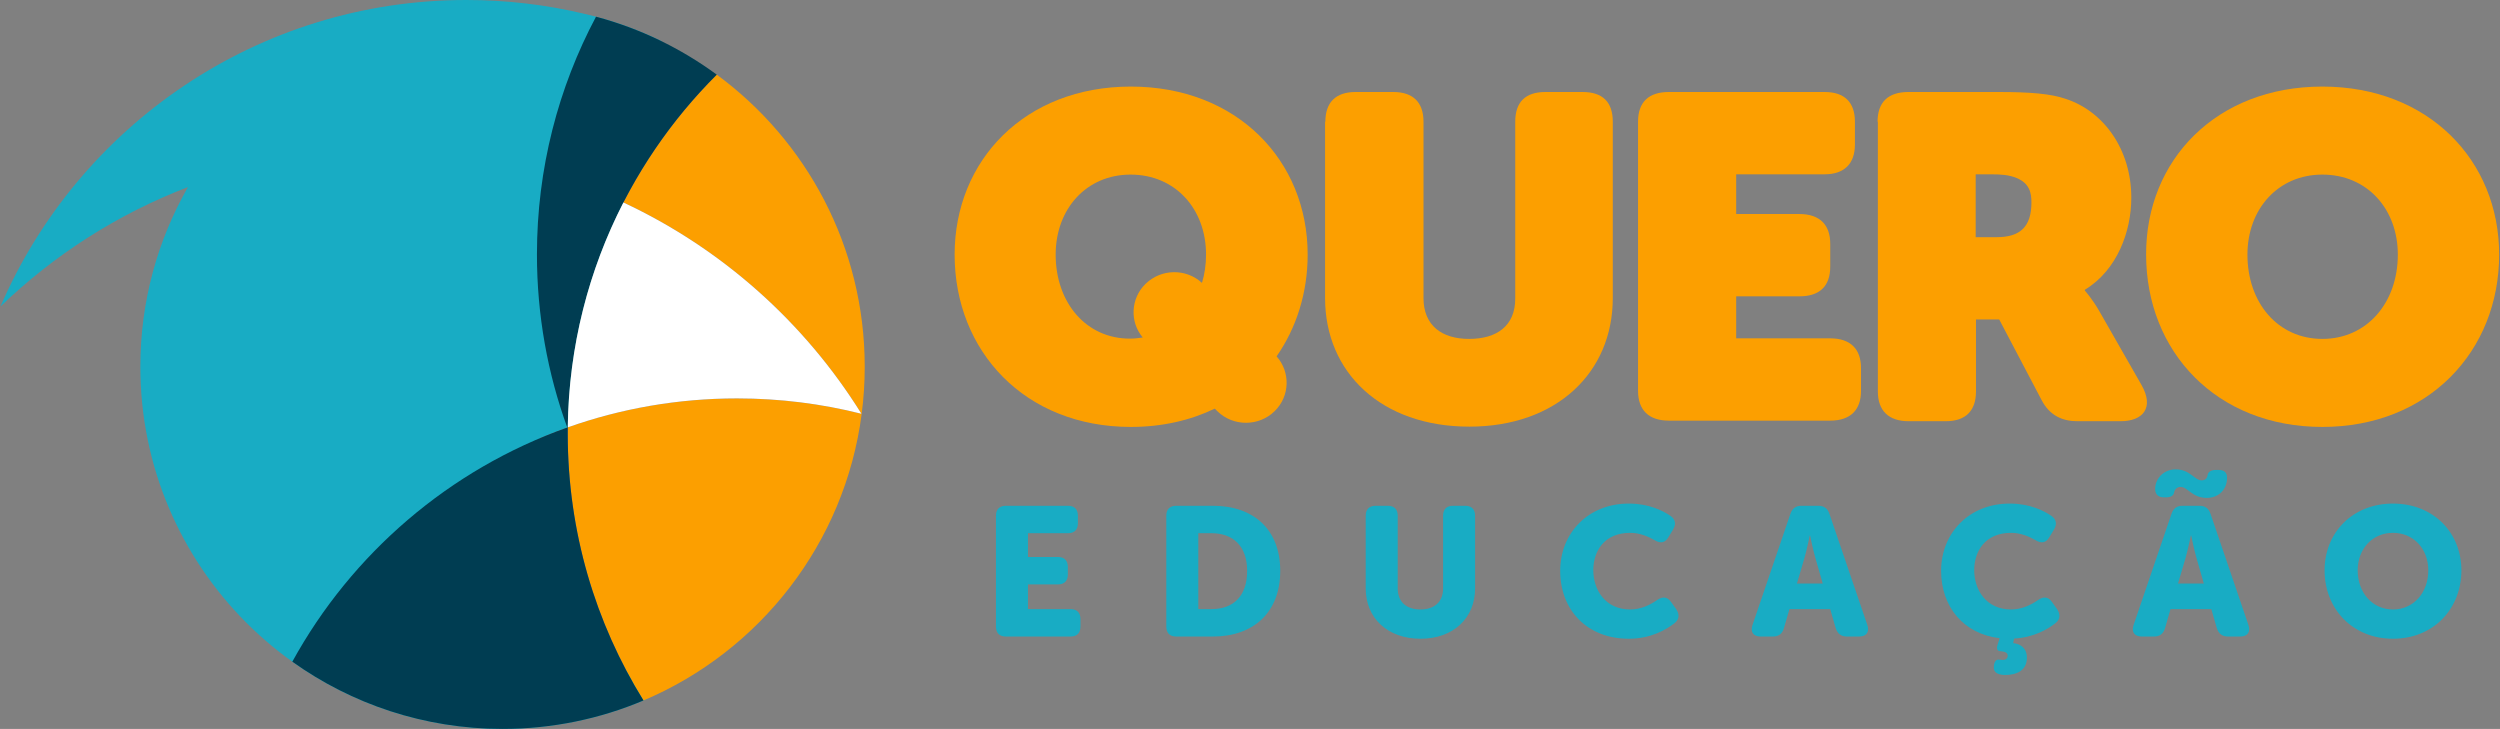 <?xml version="1.0" encoding="UTF-8" standalone="no"?>
<svg width="2761px" height="805px" viewBox="0 0 2761 805" version="1.1" xmlns="http://www.w3.org/2000/svg" xmlns:xlink="http://www.w3.org/1999/xlink">
    <rect x="0" y="0" width="2761" height="805" fill="#808080" stroke="none"/>
    <!-- Generator: Sketch 39.1 (31720) - http://www.bohemiancoding.com/sketch -->
    <title>pt-sec-color</title>
    <desc>Created with Sketch.</desc>
    <defs></defs>
    <g id="Page-1" stroke="none" stroke-width="1" fill="none" fill-rule="evenodd">
        <g id="pt-sec-color" transform="translate(-177, -258)">
            <g transform="translate(177, 258)">
                <path d="M1099.938,691.89 C1099.938,699.162 1103.776,703 1111.048,703 L1182.152,703 C1189.424,703 1193.262,699.162 1193.262,691.89 L1193.262,683.81 C1193.262,676.538 1189.424,672.7 1182.152,672.7 L1135.288,672.7 L1135.288,645.43 L1168.214,645.43 C1175.486,645.43 1179.324,641.592 1179.324,634.32 L1179.324,626.24 C1179.324,618.968 1175.486,615.13 1168.214,615.13 L1135.288,615.13 L1135.288,588.87 L1179.324,588.87 C1186.596,588.87 1190.434,585.032 1190.434,577.76 L1190.434,569.68 C1190.434,562.408 1186.596,558.57 1179.324,558.57 L1111.048,558.57 C1103.776,558.57 1099.938,562.408 1099.938,569.68 L1099.938,691.89 Z M1288.058,691.89 C1288.058,699.162 1291.896,703 1299.168,703 L1339.366,703 C1384.816,703 1413.904,675.932 1413.904,630.482 C1413.904,585.032 1384.816,558.57 1339.366,558.57 L1299.168,558.57 C1291.896,558.57 1288.058,562.408 1288.058,569.68 L1288.058,691.89 Z M1323.408,672.7 L1323.408,588.87 L1337.952,588.87 C1361.788,588.87 1377.342,603.01 1377.342,630.482 C1377.342,658.156 1362.394,672.7 1337.952,672.7 L1323.408,672.7 Z M1508.296,649.874 C1508.296,682.396 1532.132,705.424 1568.896,705.424 C1605.256,705.424 1629.092,682.396 1629.092,649.874 L1629.092,569.68 C1629.092,562.408 1625.254,558.57 1617.982,558.57 L1604.852,558.57 C1597.58,558.57 1593.742,562.408 1593.742,569.68 L1593.742,649.874 C1593.742,665.024 1583.844,673.104 1568.694,673.104 C1553.544,673.104 1543.646,665.024 1543.646,649.874 L1543.646,569.68 C1543.646,562.408 1539.808,558.57 1532.536,558.57 L1519.406,558.57 C1512.134,558.57 1508.296,562.408 1508.296,569.68 L1508.296,649.874 Z M1723.08,630.482 C1723.08,673.306 1752.37,705.424 1798.83,705.424 C1823.272,705.424 1840.24,695.324 1849.33,688.254 C1854.784,684.012 1854.986,678.356 1851.148,672.7 L1845.492,664.822 C1841.25,658.762 1835.998,658.56 1829.938,662.802 C1823.07,667.65 1812.566,673.104 1800.446,673.104 C1772.57,673.104 1759.642,651.086 1759.642,629.674 C1759.642,608.868 1771.56,588.466 1800.446,588.466 C1811.152,588.466 1820.646,592.708 1827.312,596.546 C1833.574,600.384 1838.624,599.778 1842.462,593.516 L1847.512,585.234 C1851.148,579.376 1850.744,573.922 1845.088,569.882 C1836.604,564.024 1821.05,556.146 1798.83,556.146 C1754.188,556.146 1723.08,588.466 1723.08,630.482 L1723.08,630.482 Z M1935.44,690.274 C1932.814,697.95 1936.45,703 1944.53,703 L1957.862,703 C1964.326,703 1968.366,699.97 1970.184,693.708 L1976.244,672.7 L2021.29,672.7 L2027.35,693.708 C2029.37,699.97 2033.41,703 2039.874,703 L2053.206,703 C2061.286,703 2064.922,697.95 2062.296,690.274 L2020.482,567.66 C2018.462,561.398 2014.422,558.57 2007.958,558.57 L1989.778,558.57 C1983.314,558.57 1979.274,561.398 1977.254,567.66 L1935.44,690.274 Z M1984.526,644.42 L1992.808,616.342 C1995.434,607.252 1998.666,591.496 1998.666,591.496 L1999.07,591.496 C1999.07,591.496 2002.302,607.252 2004.928,616.342 L2013.008,644.42 L1984.526,644.42 Z M2206.178,711.888 C2204.764,716.332 2205.572,718.958 2209.006,719.16 C2213.854,719.564 2217.288,720.574 2217.288,724.008 C2217.288,727.038 2215.268,728.856 2211.834,728.856 C2210.42,728.856 2208.804,728.452 2206.784,728.452 C2204.562,728.452 2201.936,731.078 2201.936,737.138 C2201.936,744.41 2209.41,745.42 2214.864,745.42 C2226.378,745.42 2238.498,740.976 2238.498,726.432 C2238.498,715.726 2231.428,711.08 2223.348,710.272 L2224.358,705.222 C2246.174,704.01 2261.526,694.92 2270.01,688.254 C2275.464,684.012 2275.666,678.356 2271.828,672.7 L2266.172,664.822 C2261.93,658.762 2256.678,658.56 2250.618,662.802 C2243.75,667.65 2233.246,673.104 2221.126,673.104 C2193.25,673.104 2180.322,651.086 2180.322,629.674 C2180.322,608.868 2192.24,588.466 2221.126,588.466 C2231.832,588.466 2241.326,592.708 2247.992,596.546 C2254.254,600.384 2259.304,599.778 2263.142,593.516 L2268.192,585.234 C2271.828,579.376 2271.424,573.922 2265.768,569.882 C2257.284,564.024 2241.73,556.146 2219.51,556.146 C2174.868,556.146 2143.76,588.466 2143.76,630.482 C2143.76,669.872 2168.404,700.172 2208.4,704.818 L2206.178,711.888 Z M2356.322,690.274 C2353.696,697.95 2357.332,703 2365.412,703 L2378.744,703 C2385.208,703 2389.248,699.97 2391.066,693.708 L2397.126,672.7 L2442.172,672.7 L2448.232,693.708 C2450.252,699.97 2454.292,703 2460.756,703 L2474.088,703 C2482.168,703 2485.804,697.95 2483.178,690.274 L2441.364,567.66 C2439.344,561.398 2435.304,558.57 2428.84,558.57 L2410.66,558.57 C2404.196,558.57 2400.156,561.398 2398.136,567.66 L2356.322,690.274 Z M2405.408,644.42 L2413.69,616.342 C2416.316,607.252 2419.548,591.496 2419.548,591.496 L2419.952,591.496 C2419.952,591.496 2423.184,607.252 2425.81,616.342 L2433.89,644.42 L2405.408,644.42 Z M2389.854,549.278 L2392.278,549.278 C2397.126,549.278 2400.358,547.46 2400.964,544.228 C2401.57,540.592 2404.196,537.764 2408.236,537.764 C2416.114,537.764 2420.962,549.884 2437.122,549.884 C2450.454,549.884 2459.544,540.592 2459.544,527.664 C2459.544,521.604 2456.312,518.978 2449.848,518.978 L2447.424,518.978 C2441.97,518.978 2438.536,521.2 2438.132,524.432 C2437.526,528.674 2435.304,530.492 2431.466,530.492 C2423.588,530.492 2418.74,518.372 2402.782,518.372 C2389.45,518.372 2380.158,528.674 2380.158,539.986 C2380.158,546.248 2383.794,549.278 2389.854,549.278 L2389.854,549.278 Z M2567.268,629.876 C2567.268,672.296 2597.972,705.424 2642.816,705.424 C2687.66,705.424 2718.364,672.296 2718.364,629.876 C2718.364,588.466 2687.66,556.146 2642.816,556.146 C2597.972,556.146 2567.268,588.466 2567.268,629.876 L2567.268,629.876 Z M2603.83,629.876 C2603.83,606.242 2619.99,588.466 2642.816,588.466 C2665.642,588.466 2681.802,606.242 2681.802,629.876 C2681.802,654.52 2665.642,673.104 2642.816,673.104 C2619.99,673.104 2603.83,654.52 2603.83,629.876 L2603.83,629.876 Z" id="EDUCAÇÃO" fill="#18ACC4"></path>
                <g id="QUERO" transform="translate(1054, 95)" fill="#FC9F00">
                    <g id="Group" transform="translate(0.289, 0.613)">
                        <path d="M409.45,38.82 C409.45,17.043 421.313,5.997 442.795,5.997 L484.478,5.997 C505.96,5.997 517.824,17.043 517.824,38.82 L517.824,233.549 C517.824,263.847 538.024,278.68 568.163,278.68 C598.944,278.68 619.144,264.162 619.144,234.18 L619.144,38.82 C619.144,17.043 630.366,5.997 652.49,5.997 L693.531,5.997 C715.655,5.997 726.877,17.043 726.877,38.82 L726.877,233.549 C726.877,315.922 664.674,375.571 568.484,375.571 C471.332,375.571 409.129,315.922 409.129,233.549 L409.129,38.82 L409.45,38.82 Z" id="Shape"></path>
                        <path d="M754.772,38.82 C754.772,17.043 766.636,5.997 788.76,5.997 L960.94,5.997 C982.422,5.997 994.286,17.043 994.286,38.82 L994.286,64.068 C994.286,85.214 982.422,96.891 960.94,96.891 L863.147,96.891 L863.147,140.76 L933.045,140.76 C955.169,140.76 967.032,152.438 967.032,173.583 L967.032,198.832 C967.032,220.609 955.169,231.655 933.045,231.655 L863.147,231.655 L863.147,278.049 L967.032,278.049 C989.156,278.049 1001.019,289.726 1001.019,310.872 L1001.019,336.121 C1001.019,357.266 989.156,368.944 967.032,368.944 L788.76,368.944 C766.636,368.944 754.772,357.266 754.772,336.121 L754.772,38.82 L754.772,38.82 Z" id="Shape"></path>
                        <path d="M1019.295,38.82 C1019.295,17.043 1031.159,5.997 1053.283,5.997 L1153.641,5.997 C1187.628,5.997 1210.714,7.89 1227.066,13.571 C1268.749,27.142 1299.529,69.118 1299.529,122.771 C1299.529,159.697 1284.139,202.619 1248.228,224.396 L1248.228,225.343 C1248.228,225.343 1256.564,234.495 1264.58,248.698 L1310.752,329.493 C1325.18,354.741 1312.355,369.575 1287.666,369.575 L1239.891,369.575 C1223.86,369.575 1209.431,363.578 1200.454,346.22 L1153.641,257.219 L1127.99,257.219 L1127.99,336.752 C1127.99,357.897 1116.768,369.575 1094.644,369.575 L1053.603,369.575 C1031.479,369.575 1019.616,357.897 1019.616,336.752 L1019.616,38.82 L1019.295,38.82 L1019.295,38.82 Z M1150.755,166.324 C1176.406,166.324 1189.231,155.278 1189.231,127.821 C1189.231,118.352 1187.628,106.99 1172.879,100.994 C1164.543,97.522 1155.885,96.891 1144.022,96.891 L1127.67,96.891 L1127.67,166.324 L1150.755,166.324 L1150.755,166.324 L1150.755,166.324 Z" id="Shape"></path>
                        <path d="M1510.507,0 C1627.538,0 1705.773,81.426 1705.773,185.576 C1705.773,292.251 1627.538,375.887 1510.507,375.887 C1393.475,375.887 1315.882,292.567 1315.882,185.576 C1315.561,81.426 1393.155,0 1510.507,0 L1510.507,0 L1510.507,0 Z M1510.507,278.68 C1559.884,278.68 1593.871,238.598 1593.871,185.576 C1593.871,135.079 1559.884,97.207 1510.507,97.207 C1461.77,97.207 1427.783,135.079 1427.783,185.576 C1427.783,238.914 1461.45,278.68 1510.507,278.68 L1510.507,278.68 L1510.507,278.68 Z" id="Shape"></path>
                        <path d="M389.891,185.576 C389.891,81.426 311.656,0 194.625,0 C77.593,0 -1.74694037e-11,81.426 -1.74694037e-11,185.576 C-1.74694037e-11,292.251 77.593,375.887 194.625,375.887 C229.253,375.887 260.355,368.628 287.288,355.688 L290.174,358.529 C307.488,375.571 336.024,375.571 353.339,358.529 L353.659,358.213 C370.332,341.801 370.973,315.291 355.583,297.932 C377.386,266.687 389.891,227.868 389.891,185.576 L389.891,185.576 L389.891,185.576 Z M111.581,185.576 C111.581,135.079 145.568,97.207 194.304,97.207 C243.682,97.207 277.669,135.079 277.669,185.576 C277.669,196.623 276.066,207.353 273.18,216.821 C255.545,200.726 228.291,201.041 210.977,217.768 L210.657,218.084 C194.304,234.18 193.342,260.059 207.771,277.102 C203.282,277.733 198.793,278.365 193.984,278.365 C145.568,278.68 111.581,238.914 111.581,185.576 L111.581,185.576 L111.581,185.576 Z" id="Shape"></path>
                    </g>
                </g>
                <g id="icon">
                    <g id="Group-2" fill="#18ACC4">
                        <path d="M596.606,483.761 C608.867,594.721 651.739,694.596 715.105,771.671 L715.105,771.671 C666.08,793.107 611.929,805 555,805 C334.086,805 155,625.914 155,405 C155,332.804 174.127,265.075 207.59,206.604 C129.736,236.445 59.481,281.633 0.527,338.464 C86.374,139.368 284.412,0 515,0 C559.684,0 603.145,5.233 644.804,15.121 C675.039,22.056 703.965,32.419 731.154,45.777 C691.006,89.885 657.987,142.611 634.308,201.397 C652.79,207.965 670.865,215.39 688.487,223.624 L688.487,223.624 C650.184,298.244 628.143,382.585 627.043,471.968 C616.756,475.61 606.607,479.545 596.606,483.761 L596.606,483.761 Z" id="Combined-Shape"></path>
                    </g>
                    <path d="M951.37,456.972 C888.469,355.901 797.105,274.382 688.487,223.624 C715.38,171.231 750.29,123.631 791.598,82.443 C890.686,155.248 955,272.613 955,405 C955,422.744 953.845,440.217 951.605,457.35 L951.605,457.35 C951.527,457.224 951.449,457.098 951.37,456.972 C951.462,456.996 951.554,457.019 951.645,457.042 C933.066,600.045 838.96,719.334 710.653,773.585 L710.653,773.585 C657.618,688.008 627,587.08 627,479 C627,476.652 627.014,474.308 627.043,471.968 C685.511,451.266 748.44,440 814,440 C861.396,440 907.416,445.888 951.37,456.972 L951.37,456.972 Z" id="Combined-Shape" fill="#FC9F00"></path>
                    <path d="M626.478,472.168 C496.406,518.381 388.466,611.311 322.844,730.774 C388.303,777.506 468.441,805 555,805 C610.211,805 662.81,793.814 710.653,773.585 L710.653,773.585 C657.618,688.008 627,587.08 627,479 C627,477.221 627.008,475.443 627.025,473.667 C628.45,320.85 691.086,182.664 791.598,82.443 L791.598,82.443 C752.056,53.39 706.976,31.433 658.236,18.449 C616.594,96.757 593,186.123 593,281 C593,348.137 604.815,412.515 626.478,472.168 L626.478,472.168 Z" id="Combined-Shape" fill="#003D52"></path>
                    <path d="M688.487,223.624 C797.105,274.382 888.469,355.901 951.37,456.972 C907.416,445.888 861.396,440 814,440 C748.44,440 685.511,451.266 627.043,471.968 C628.143,382.585 650.184,298.244 688.487,223.624 L688.487,223.624 Z" id="Combined-Shape" fill="#FFFFFF"></path>
                </g>
            </g>
        </g>
    </g>
</svg>